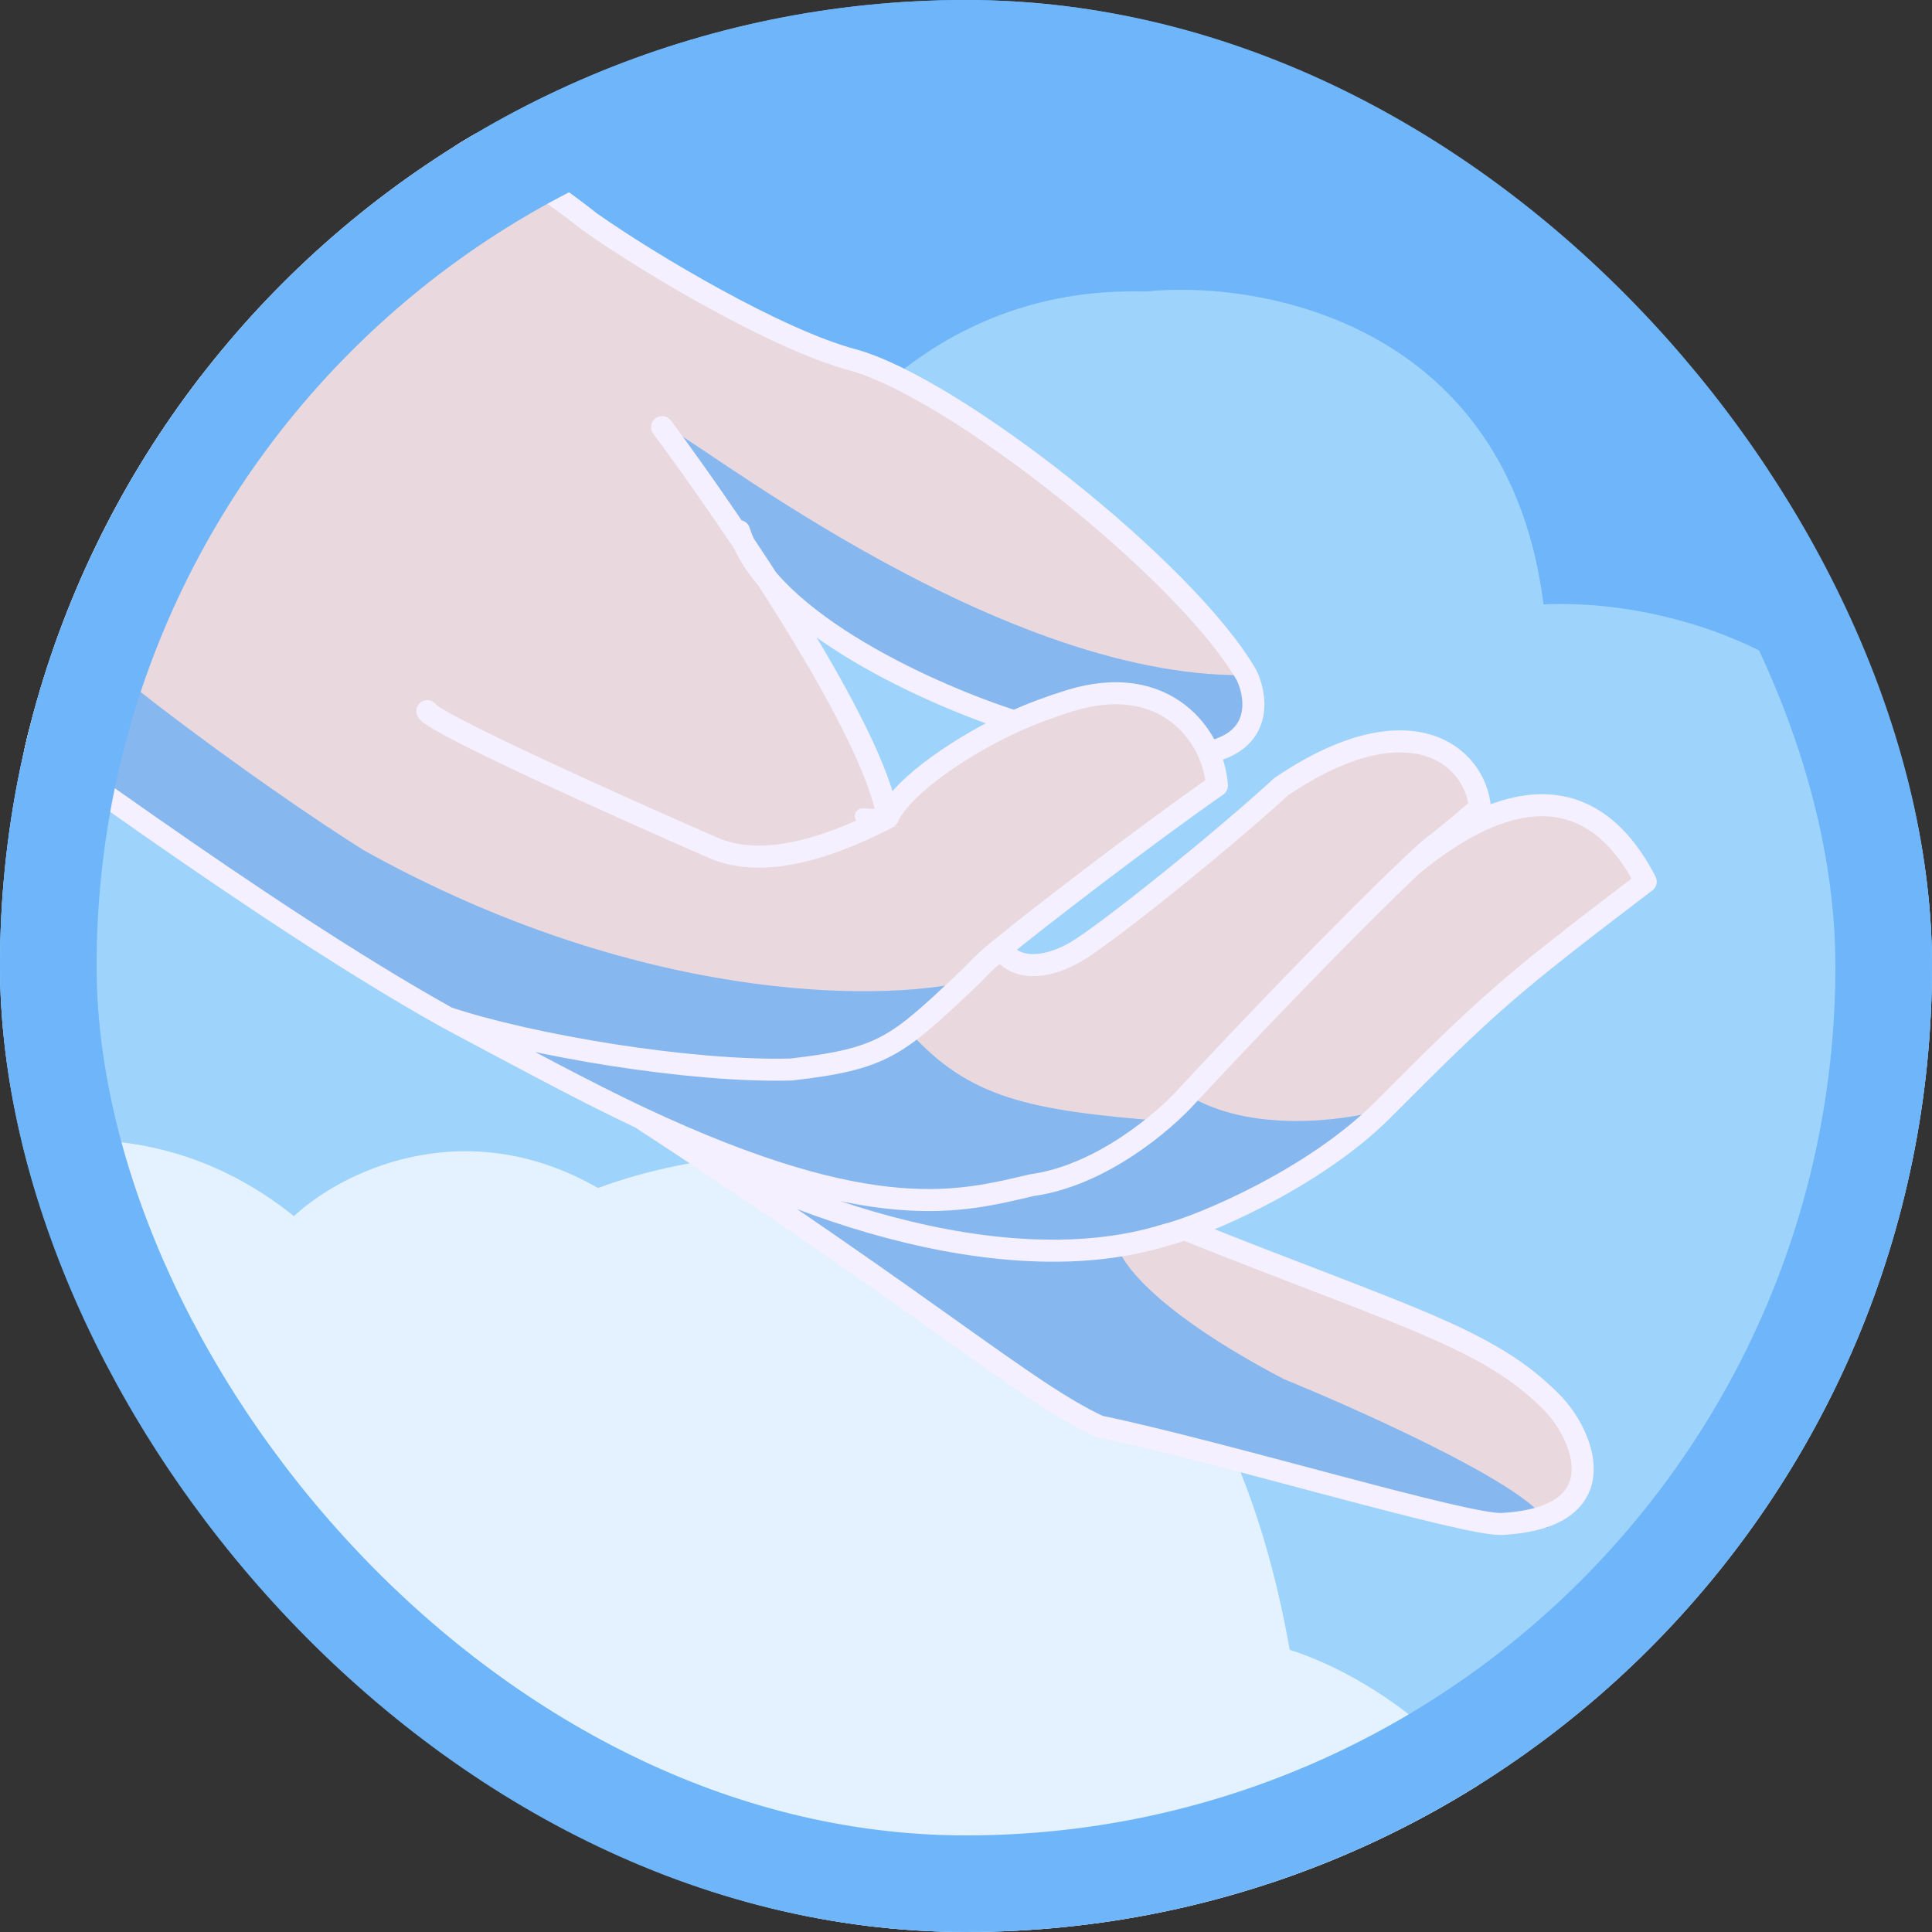 <svg width="40" height="40" viewBox="0 0 40 40" fill="none" xmlns="http://www.w3.org/2000/svg">
<rect x="0" y="0" width="40" height="40" fill="#333333" stroke="none"/>
<g clip-path="url(#clip0_1405_1724)">
<rect width="40" height="40" rx="20" fill="#6FB5F9"/>
<path d="M4.892 7.887C-3.161 6.541 -5.725 9.513 -6 11.168L-6 39L43.922 39C44.45 34.828 42.162 22.102 40.952 21.261C40.754 13.927 34.873 12.373 31.957 12.513C31.231 6.726 26.154 5.784 23.706 6.036C19.151 5.902 16.692 9.401 16.032 11.168C12.995 5.65 7.34 6.681 4.892 7.887Z" fill="#9ED3FB"/>
<path d="M26.456 21.292C24.92 21.066 25.44 19.937 25.948 19.598C26.4 19.203 28.15 19.654 28.263 20.445C28.319 21.405 27.152 21.405 26.456 21.292Z" fill="white"/>
<path d="M-3.205 25.179C-5.416 22.722 -8.656 22.833 -10 23.196L-10 41L32 41C31.939 36.833 28.442 34.703 26.702 34.158C24.736 22.994 16.336 23.131 12.382 24.596C9.556 22.978 7.007 24.311 6.086 25.179C2.523 22.318 -1.592 23.986 -3.205 25.179Z" fill="#E3F2FE"/>
<path d="M-4.2 39.245C-7.452 26.689 -18.088 28.518 -23 31.002L-23 34.446C-18.916 32.922 -9.586 32.673 -4.934 43.874L21.035 43.874C19.229 40.125 13.282 40.618 10.535 41.334C6.515 36.185 -0.963 37.796 -4.2 39.245Z" fill="white"/>
<path d="M-6.312 -3.928C-3.918 -2.265 1.199 1.446 1.728 1.632C4.274 1.122 7.972 1.255 12.227 4.604C13.461 5.473 16.091 7.031 17.646 7.448C19.724 8.005 24.553 11.804 25.808 13.978C25.989 14.342 26.203 15.313 25.02 15.575C25.122 15.803 25.18 16.041 25.195 16.264C23.688 17.316 21.443 19.045 20.729 19.633C20.995 20.095 21.641 20.073 22.267 19.711C22.893 19.35 25.342 17.38 26.526 16.287C29.178 14.492 30.542 15.636 30.641 16.721C29.528 17.683 29.856 17.326 29.227 17.922C30.218 17.105 32.607 15.41 34.073 18.253C31.205 20.436 30.856 20.745 28.631 22.976C27.386 24.224 25.467 25.119 24.525 25.448C29.094 27.276 30.807 27.692 32.13 29.036C32.791 29.708 33.499 31.408 31.122 31.55C30.462 31.624 25.349 30.071 22.754 29.531C21.244 28.821 19.559 27.282 13.667 23.407C13.524 23.318 13.392 23.232 13.272 23.148C12.136 22.615 10.784 21.882 9.262 21.071C5.426 18.93 0.304 15.089 -1.961 13.498C-2.227 13.159 -13.141 6.456 -18.565 3.147L-6.312 -3.928Z" fill="#E9D9DE"/>
<path d="M1.728 1.632C1.199 1.446 -3.918 -2.265 -6.312 -3.928L-18.565 3.147C-13.141 6.456 -2.227 13.159 -1.961 13.498C0.304 15.089 5.426 18.93 9.262 21.071M0.281 2.015C2.743 1.209 7.077 0.551 12.227 4.604C13.461 5.473 16.091 7.031 17.646 7.448C19.724 8.005 24.553 11.804 25.808 13.978C25.989 14.342 26.203 15.313 25.02 15.575M9.262 21.071C11.001 21.649 14.306 22.2 16.381 22.143C18.276 21.927 18.564 21.666 19.986 20.325C20.312 20.019 20.243 20.033 20.729 19.633M9.262 21.071C10.784 21.882 12.136 22.615 13.272 23.148M18.377 16.929C18.692 16.238 20.017 15.383 21.004 14.937M18.377 16.929C18.245 17.001 17.253 16.809 18.377 16.929ZM18.377 16.929C17.42 17.42 15.879 18.071 14.721 17.533M18.377 16.929C18.097 15.106 15.148 10.779 13.708 8.843M14.671 17.509C14.688 17.517 14.704 17.525 14.721 17.533M14.721 17.533C12.826 16.706 8.999 14.987 8.847 14.724M20.729 19.633C21.443 19.045 23.688 17.316 25.195 16.264C25.124 15.228 24.13 13.901 22.159 14.504C21.77 14.623 21.377 14.769 21.004 14.937M20.729 19.633C20.995 20.095 21.641 20.073 22.267 19.711C22.893 19.35 25.342 17.38 26.526 16.287C29.178 14.492 30.542 15.636 30.641 16.721C29.528 17.683 29.856 17.326 29.227 17.922M29.227 17.922C27.785 19.29 25.736 21.442 24.592 22.673C24.112 23.213 22.795 24.342 21.364 24.537C19.922 24.872 18.102 25.414 13.272 23.148M29.227 17.922C30.218 17.105 32.607 15.41 34.073 18.253C31.205 20.436 30.856 20.745 28.631 22.976C27.185 24.426 24.83 25.398 24.152 25.562C20.406 26.741 15.23 24.51 13.272 23.148M24.525 25.448C29.094 27.276 30.807 27.692 32.13 29.036C32.791 29.708 33.499 31.408 31.122 31.55C30.462 31.624 25.349 30.071 22.754 29.531C21.211 28.806 19.484 27.214 13.272 23.148M21.004 14.937C19.355 14.415 15.908 12.896 15.303 10.996" stroke="#F5F0FF" stroke-width="0.304" stroke-linecap="round" stroke-linejoin="round"/>
<path d="M25.02 15.575C26.204 15.313 25.989 14.342 25.808 13.978C20.497 14.059 14.01 8.757 13.812 8.871C13.648 9.317 15.021 10.457 15.303 10.996C16.786 13.566 19.356 14.415 21.004 14.938C21.377 14.769 21.77 14.623 22.159 14.504C22.808 14.334 24.29 14.31 25.02 15.575Z" fill="#87B7EF"/>
<path d="M-1.961 13.498C-2.226 13.16 -13.141 6.456 -18.565 3.147L-15.601 1.435C-11.491 4.051 -4.584 8.396 -1.645 10.242C1.04 13.189 5.584 16.374 7.521 17.598C13.218 20.773 18.205 20.739 19.987 20.326C19.505 20.78 19.153 21.11 18.825 21.357C20.063 22.741 21.315 22.992 24.113 23.213C24.703 22.832 24.346 22.951 24.592 22.673C25.893 23.468 27.827 23.206 28.631 22.976C27.185 24.426 24.83 25.399 24.152 25.562C23.826 25.665 23.489 25.741 23.145 25.795C23.199 26.143 23.963 27.182 26.58 28.552C28.42 29.305 32.09 30.974 32.047 31.631C28.639 31.052 25.286 30.265 22.754 29.531C21.244 28.821 19.559 27.283 13.667 23.407C13.524 23.318 13.392 23.232 13.272 23.148C12.136 22.615 10.784 21.882 9.263 21.072C5.426 18.93 0.304 15.089 -1.961 13.498Z" fill="#87B7EF"/>
<path d="M20.991 14.915C19.949 14.814 17.367 13.201 16.206 12.407C17.331 14.357 18.147 16.176 18.414 16.841C18.631 16.365 20.222 15.358 20.991 14.915Z" fill="#9ED3FB"/>
<path d="M1.728 1.632C1.199 1.446 -3.918 -2.265 -6.312 -3.928L-18.565 3.147C-13.141 6.456 -2.227 13.159 -1.961 13.498C0.304 15.089 5.426 18.93 9.262 21.071M0.281 2.015C2.743 1.209 7.077 0.551 12.227 4.604C13.461 5.473 16.091 7.031 17.646 7.448C19.724 8.005 24.553 11.804 25.808 13.978C25.989 14.342 26.203 15.313 25.02 15.575M9.262 21.071C11.001 21.649 14.306 22.2 16.381 22.143C18.276 21.927 18.564 21.666 19.986 20.325C20.312 20.019 20.243 20.033 20.729 19.633M9.262 21.071C10.784 21.882 12.136 22.615 13.272 23.148M18.377 16.929C18.692 16.238 20.017 15.383 21.004 14.937M18.377 16.929C18.245 17.001 17.616 17.285 18.377 16.929ZM18.377 16.929C17.42 17.42 15.879 18.071 14.721 17.533M18.377 16.929C18.097 15.106 15.148 10.779 13.708 8.843M14.671 17.509C14.688 17.517 14.704 17.525 14.721 17.533M14.721 17.533C12.826 16.706 8.999 14.987 8.847 14.724M20.729 19.633C21.443 19.045 23.688 17.316 25.195 16.264C25.124 15.228 24.13 13.901 22.159 14.504C21.77 14.623 21.377 14.769 21.004 14.937M20.729 19.633C20.995 20.095 21.641 20.073 22.267 19.711C22.893 19.35 25.342 17.38 26.526 16.287C29.178 14.492 30.542 15.636 30.641 16.721C29.528 17.683 29.856 17.326 29.227 17.922M29.227 17.922C27.785 19.29 25.736 21.442 24.592 22.673C24.112 23.213 22.795 24.342 21.364 24.537C19.922 24.872 18.102 25.414 13.272 23.148M29.227 17.922C30.218 17.105 32.607 15.41 34.073 18.253C31.205 20.436 30.856 20.745 28.631 22.976C27.185 24.426 24.83 25.398 24.152 25.562C20.406 26.741 15.23 24.51 13.272 23.148M24.525 25.448C29.094 27.276 30.807 27.692 32.13 29.036C32.791 29.708 33.499 31.408 31.122 31.55C30.462 31.624 25.349 30.071 22.754 29.531C21.211 28.806 19.484 27.214 13.272 23.148M21.004 14.937C19.355 14.415 15.908 12.896 15.303 10.996" stroke="#F5F0FF" stroke-width="0.456" stroke-linecap="round" stroke-linejoin="round"/>
</g>
<rect x="1" y="1" width="38" height="38" rx="19" stroke="#6FB5F9" stroke-width="2"/>
<defs>
<clipPath id="clip0_1405_1724">
<rect width="40" height="40" rx="20" fill="white"/>
</clipPath>
</defs>
</svg>
